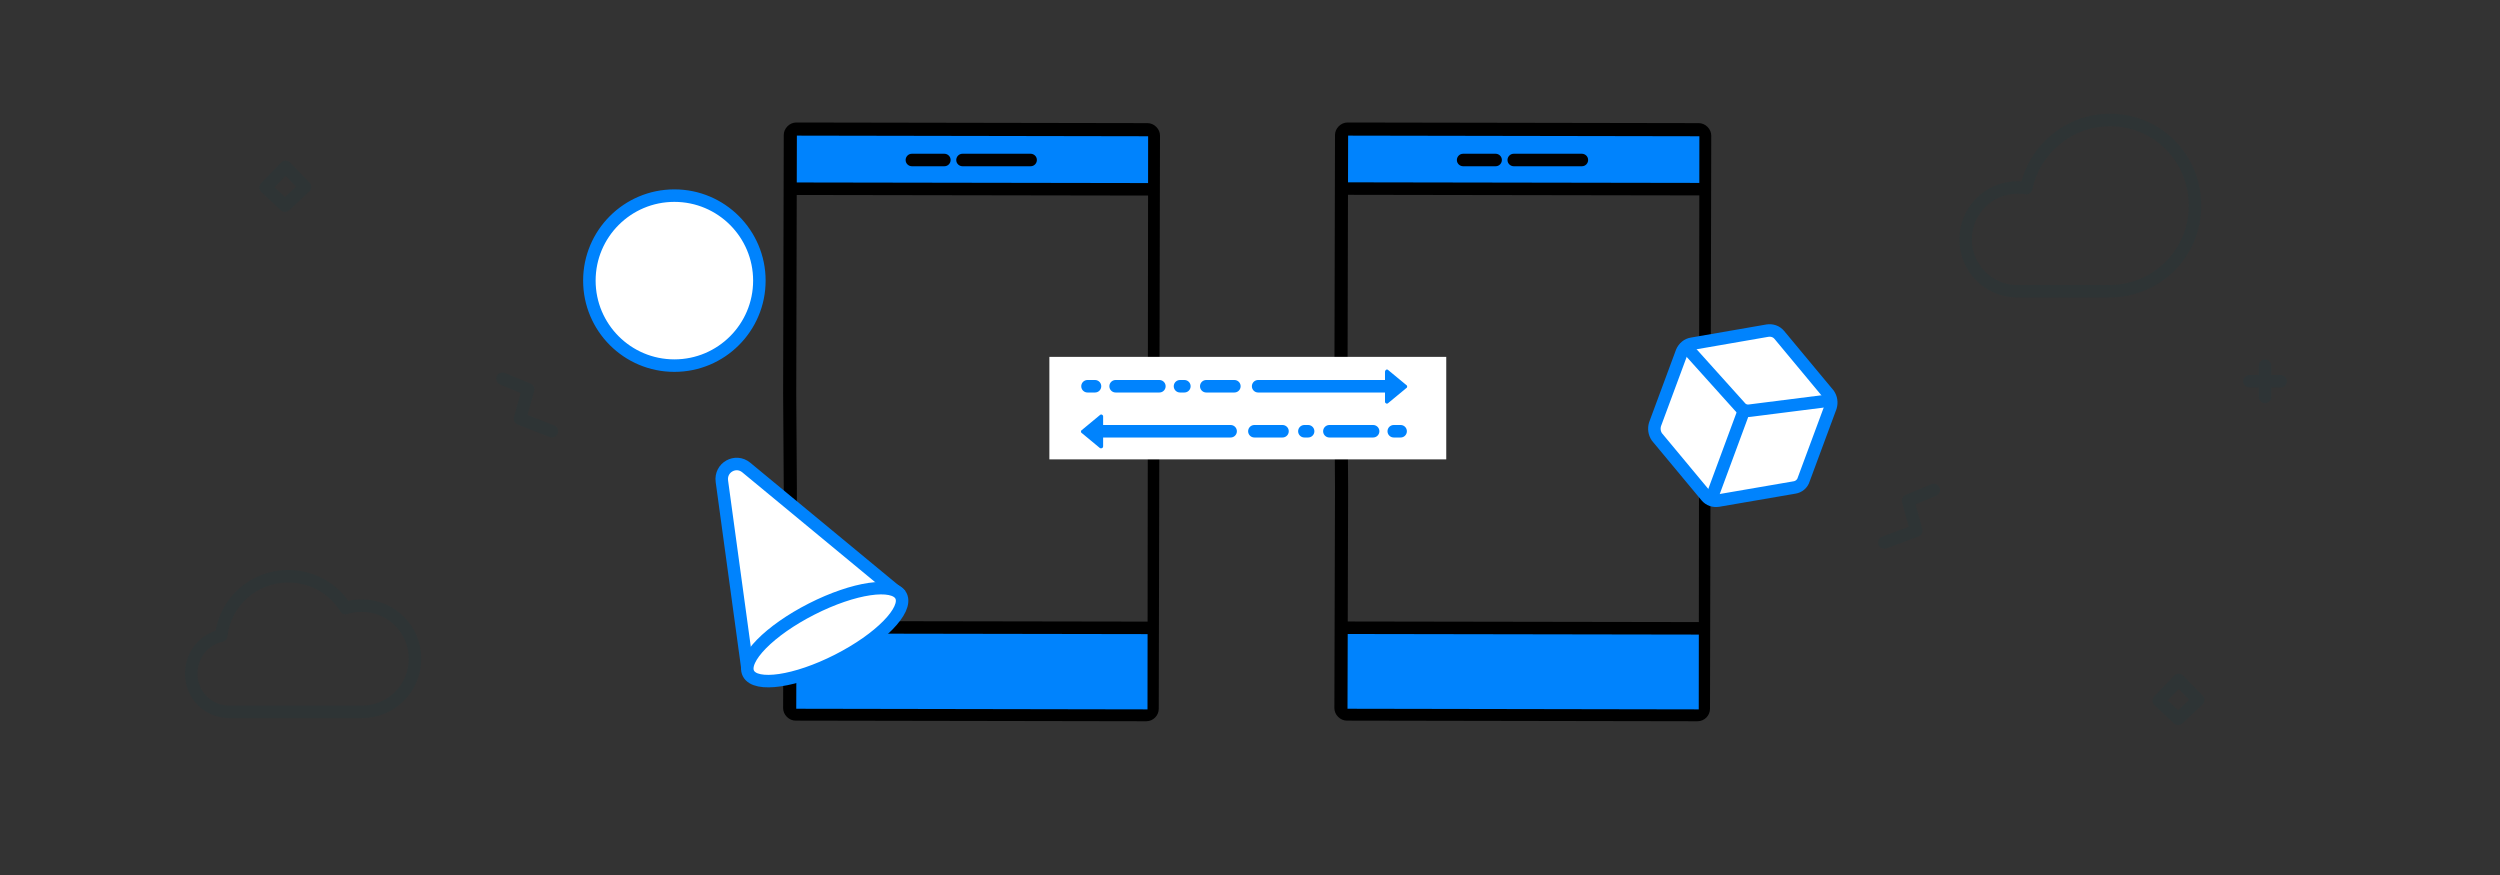 <?xml version="1.0" encoding="utf-8"?>
<!-- Generator: Adobe Illustrator 22.0.1, SVG Export Plug-In . SVG Version: 6.00 Build 0)  -->
<svg version="1.1" id="Layer_1" xmlns="http://www.w3.org/2000/svg" xmlns:xlink="http://www.w3.org/1999/xlink" x="0px" y="0px"
	 viewBox="0 0 400 140" style="enable-background:new 0 0 400 140;" xml:space="preserve">
<rect x="0" y="0" width="400" height="140" fill="#333333" stroke="none"/>
<style type="text/css">
	.st0{fill:#0083FD;}
	.st1{opacity:0.1;}
	.st2{fill:none;stroke:#013F4F;stroke-width:2;stroke-linecap:round;stroke-linejoin:round;stroke-miterlimit:10;}
	.st3{opacity:0.1;fill:none;stroke:#013F4F;stroke-width:2;stroke-linecap:round;stroke-linejoin:round;stroke-miterlimit:10;}
	.st4{fill:#FFFFFF;}
	.st5{fill:none;stroke:#0083FD;stroke-width:2;stroke-linecap:round;stroke-miterlimit:10;}
	.st6{fill:none;stroke:#0083FD;stroke-width:2;stroke-miterlimit:10;}
	.st7{fill:#FFFFFF;stroke:#0083FD;stroke-width:2;stroke-miterlimit:10;}
</style>
<rect x="127.2" y="21.4" class="st0" width="57" height="9"/>
<rect x="127.2" y="100.4" class="st0" width="57" height="14"/>
<rect x="215.2" y="21.4" class="st0" width="57" height="9"/>
<rect x="215.2" y="100.4" class="st0" width="57" height="14"/>
<g class="st1">
	<line class="st2" x1="362.4" y1="58.5" x2="362.4" y2="63.5"/>
	<line class="st2" x1="364.9" y1="61" x2="359.9" y2="61"/>
</g>
<polyline class="st3" points="309.4,78.4 305.3,80.1 306.6,84.9 301.5,86.8 "/>
<polyline class="st3" points="80.4,60.6 84.5,62.3 83.2,67 88.3,69 "/>
<polygon class="st3" points="348.6,108.8 345.4,112.1 348.5,115 351.7,112 "/>
<polygon class="st3" points="45.7,26.7 42.5,30 45.6,32.9 48.8,29.9 "/>
<path class="st3" d="M337.6,19.2c-6.6,0-12.1,4.7-13.4,10.9c-0.4-0.1-0.9-0.1-1.4-0.1c-4.6,0-8.3,3.7-8.3,8.3c0,4.5,3.5,8.1,7.9,8.3
	v0h15.1c7.6,0,13.7-6.1,13.7-13.7S345.2,19.2,337.6,19.2z"/>
<g>
	<g>
		<g>
			<path d="M127.3,115.3c-0.5,0-1-0.2-1.4-0.6c-0.4-0.4-0.6-0.9-0.6-1.4l0.1-35.3l-0.1-15l0.1-41.4c0-0.5,0.2-1,0.6-1.4
				c0.4-0.4,0.9-0.6,1.4-0.6l56.2,0.1c0,0,0,0,0,0c0.5,0,1,0.2,1.4,0.6c0.4,0.4,0.6,0.9,0.6,1.4l-0.2,91.7c0,1.1-0.9,2-2,2
				L127.3,115.3C127.3,115.3,127.3,115.3,127.3,115.3z M183.7,21.8l-56.2-0.1l-0.1,41.4l0.1,15l-0.1,35.3l56.2,0.1L183.7,21.8z"/>
		</g>
		<g>
			<rect x="154.5" y="71.4" transform="matrix(1.685124e-03 -1 1 1.685124e-03 54.71 255.741)" width="2" height="58.2"/>
		</g>
		<g>
			<rect x="154.6" y="1.2" transform="matrix(1.685124e-03 -1 1 1.685124e-03 125.011 185.792)" width="2" height="58.2"/>
		</g>
		<g>
			<path d="M154,26.6c-0.5,0-1-0.4-1-1c0-0.5,0.4-1,1-1l10.9,0c0,0,0,0,0,0c0.5,0,1,0.4,1,1c0,0.5-0.4,1-1,1L154,26.6
				C154,26.6,154,26.6,154,26.6z"/>
		</g>
		<g>
			<path d="M145.9,26.6c-0.5,0-1-0.4-1-1c0-0.5,0.4-1,1-1l5.2,0c0,0,0,0,0,0c0.5,0,1,0.4,1,1c0,0.5-0.4,1-1,1L145.9,26.6
				C145.9,26.6,145.9,26.6,145.9,26.6z"/>
		</g>
	</g>
	<g>
		<g>
			<path d="M215.5,115.3c-0.5,0-1-0.2-1.4-0.6c-0.4-0.4-0.6-0.9-0.6-1.4l0.1-35.3l-0.1-15l0.1-41.4c0-0.5,0.2-1,0.6-1.4
				c0.4-0.4,0.9-0.6,1.4-0.6l56.2,0.1c0,0,0,0,0,0c0.5,0,1,0.2,1.4,0.6c0.4,0.4,0.6,0.9,0.6,1.4l-0.2,91.7c0,1.1-0.9,2-2,2
				L215.5,115.3C215.5,115.3,215.5,115.3,215.5,115.3z M271.9,21.8l-56.2-0.1l-0.1,41.4l0.1,15l-0.1,35.3l56.2,0.1L271.9,21.8z"/>
		</g>
		<g>
			<rect x="242.6" y="71.4" transform="matrix(1.685124e-03 -1 1 1.685124e-03 142.737 343.916)" width="2" height="58.2"/>
		</g>
		<g>
			<rect x="242.8" y="1.2" transform="matrix(1.685124e-03 -1 1 1.685124e-03 213.037 273.968)" width="2" height="58.2"/>
		</g>
		<g>
			<path d="M242.2,26.6c-0.5,0-1-0.4-1-1c0-0.5,0.4-1,1-1l10.9,0c0,0,0,0,0,0c0.5,0,1,0.4,1,1c0,0.5-0.4,1-1,1L242.2,26.6
				C242.2,26.6,242.2,26.6,242.2,26.6z"/>
		</g>
		<g>
			<path d="M234.1,26.6c-0.5,0-1-0.4-1-1c0-0.5,0.4-1,1-1l5.2,0c0,0,0,0,0,0c0.5,0,1,0.4,1,1c0,0.5-0.4,1-1,1L234.1,26.6
				C234.1,26.6,234.1,26.6,234.1,26.6z"/>
		</g>
	</g>
</g>
<rect x="167.9" y="57.1" class="st4" width="63.5" height="16.4"/>
<g>
	<g>
		<line class="st5" x1="223.1" y1="61.8" x2="201.3" y2="61.8"/>
	</g>
	<g>
		<line class="st5" x1="185.5" y1="61.8" x2="178.5" y2="61.8"/>
	</g>
	<g>
		<line class="st5" x1="188.8" y1="61.8" x2="189.5" y2="61.8"/>
	</g>
	<g>
		<line class="st5" x1="175.2" y1="61.8" x2="174" y2="61.8"/>
	</g>
	<path class="st0" d="M222.1,59.2l2.9,2.4c0.2,0.1,0.2,0.4,0,0.5l-2.9,2.4c-0.2,0.2-0.5,0-0.5-0.2v-4.8
		C221.6,59.2,221.9,59,222.1,59.2z"/>
	<g>
		<line class="st5" x1="197.5" y1="61.8" x2="193" y2="61.8"/>
	</g>
</g>
<g>
	<g>
		<line class="st5" x1="175" y1="69" x2="196.9" y2="69"/>
	</g>
	<g>
		<line class="st5" x1="212.7" y1="69" x2="219.7" y2="69"/>
	</g>
	<g>
		<line class="st5" x1="209.3" y1="69" x2="208.7" y2="69"/>
	</g>
	<g>
		<line class="st5" x1="223" y1="69" x2="224.1" y2="69"/>
	</g>
	<path class="st0" d="M176,71.7l-2.9-2.4c-0.2-0.1-0.2-0.4,0-0.5l2.9-2.4c0.2-0.2,0.5,0,0.5,0.2v4.8C176.5,71.7,176.2,71.8,176,71.7
		z"/>
	<g>
		<line class="st5" x1="200.7" y1="69" x2="205.2" y2="69"/>
	</g>
</g>
<g>
	<path class="st4" d="M283,52.9l-13.5,2.3L265,69.7l9.7,10.4l13.9-3.2c0,0,4.3-11.7,4.8-12.2C294.3,63.9,283,52.9,283,52.9z"/>
	<g>
		<path class="st6" d="M269.1,56.3l-4.3,11.6c-0.2,0.7-0.1,1.4,0.3,2l7.9,9.5c0.5,0.6,1.2,0.8,1.9,0.7l12.2-2.1
			c0.7-0.1,1.3-0.6,1.5-1.3l4.3-11.6c0.2-0.7,0.1-1.4-0.3-2l-7.9-9.5c-0.5-0.6-1.2-0.8-1.9-0.7L270.7,55
			C270,55.1,269.4,55.6,269.1,56.3z"/>
		<path class="st6" d="M269.5,55.2l8.9,9.9c0.4,0.5,1,0.7,1.6,0.6l13.4-1.7"/>
		<line class="st6" x1="279.1" y1="65.5" x2="273.7" y2="80.1"/>
	</g>
</g>
<circle class="st7" cx="107.9" cy="44.9" r="13.6"/>
<g>
	<path class="st7" d="M119.6,107L115.5,77c-0.3-2.2,2.2-3.6,3.9-2.2l24.8,20.5"/>
	<ellipse transform="matrix(0.891 -0.453 0.453 0.891 -31.685 70.812)" class="st7" cx="132" cy="101.6" rx="13.7" ry="4.6"/>
</g>
<path class="st3" d="M35.4,101.7c0.6-5.4,5.2-9.5,10.7-9.5c3.9,0,7.3,2,9.2,5.1c0.8-0.3,1.7-0.4,2.6-0.4c4.7,0,8.5,3.8,8.5,8.5
	c0,4.7-3.8,8.5-8.5,8.5H36.7c-3.4,0-6.1-2.7-6.1-6.1C30.6,104.7,32.7,102.3,35.4,101.7z"/>
</svg>
